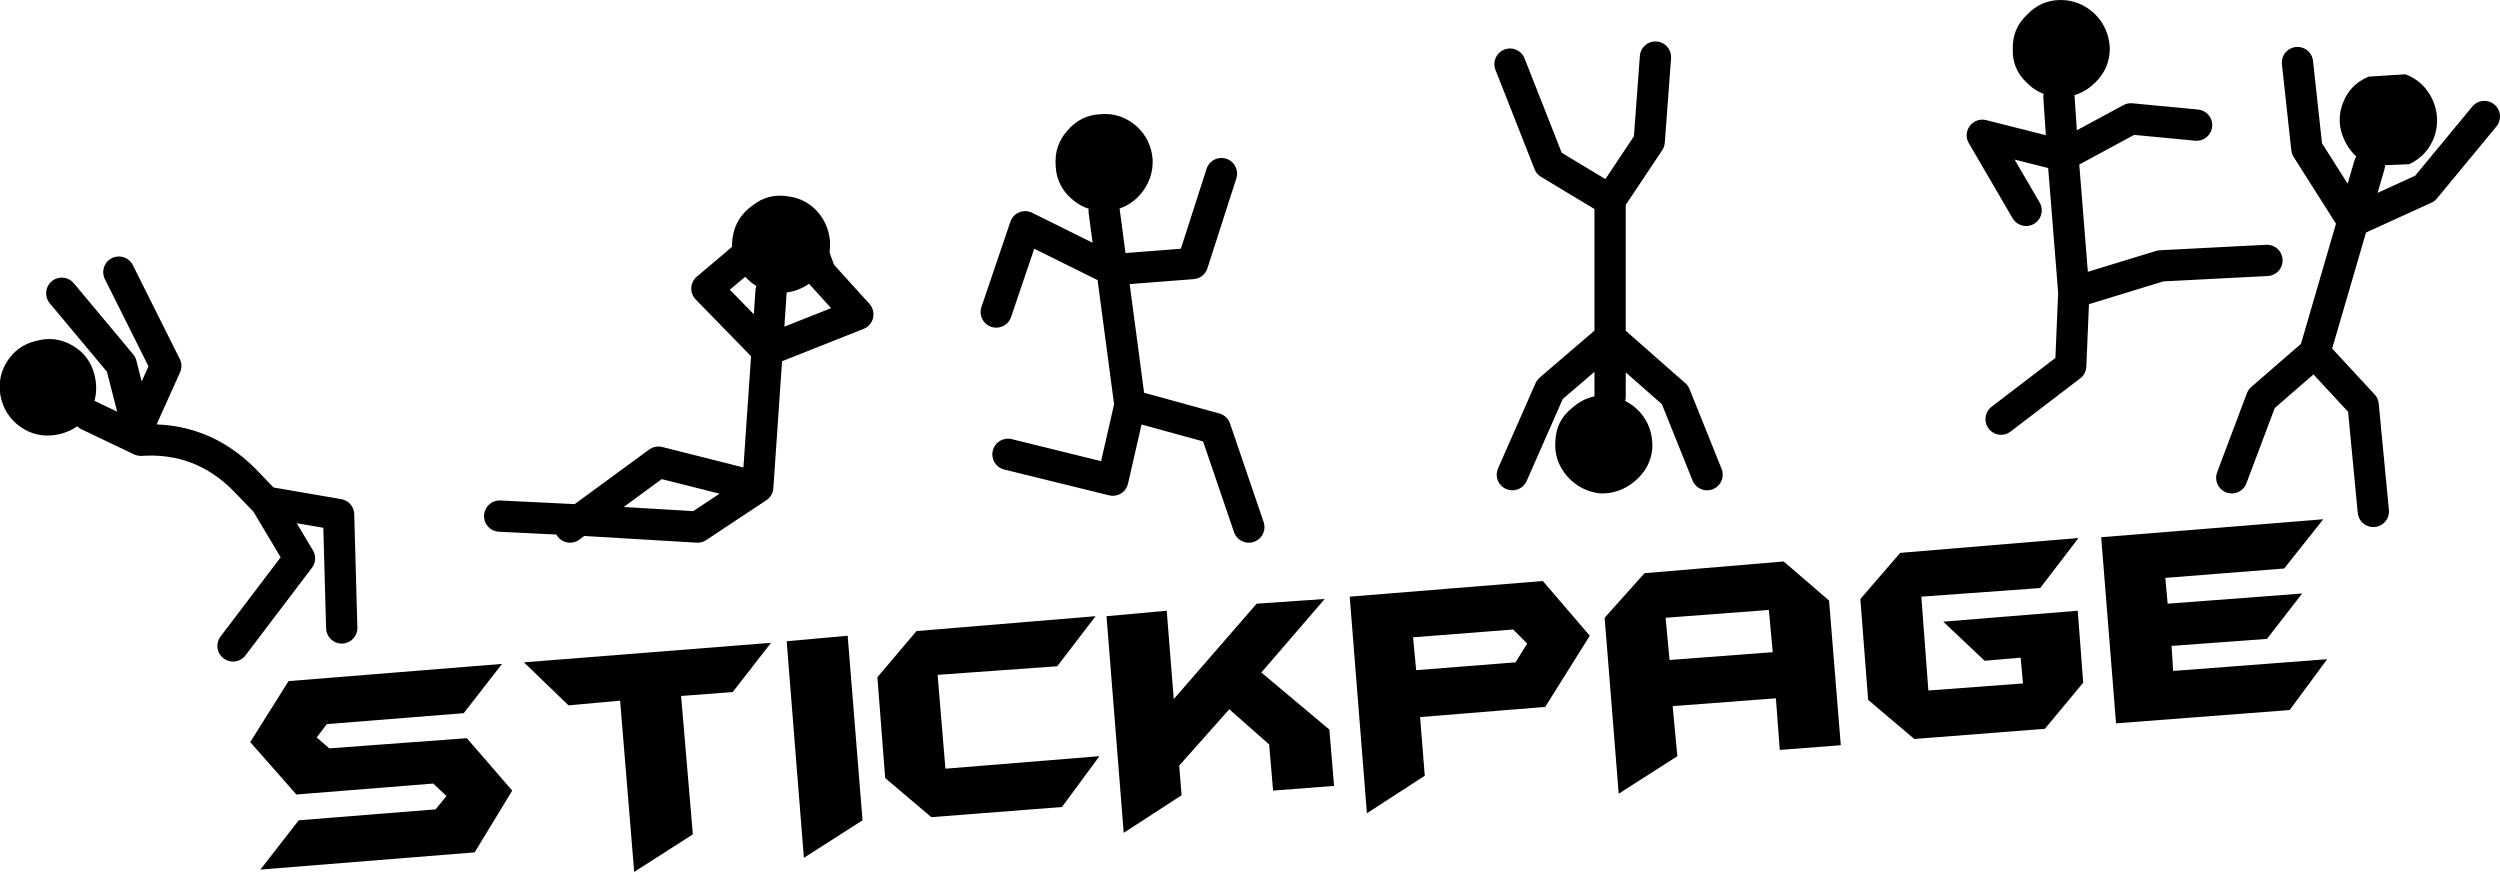 <?xml version="1.0" encoding="UTF-8" standalone="no"?>
<svg xmlns:xlink="http://www.w3.org/1999/xlink" height="55.75px" width="159.85px" xmlns="http://www.w3.org/2000/svg">
  <g transform="matrix(1.0, 0.0, 0.0, 1.0, 79.4, 27.85)">
    <use height="55.75" transform="matrix(1.0, 0.0, 0.0, 1.0, -79.4, -27.85)" width="159.85" xlink:href="#shape0"/>
  </g>
  <defs>
    <g id="shape0" transform="matrix(1.0, 0.0, 0.0, 1.0, 79.4, 27.85)">
      <path d="M23.55 -2.5 Q24.7 -2.35 25.5 -1.45 26.3 -0.5 26.25 0.8 26.15 2.05 25.15 2.9 24.15 3.75 22.9 3.7 21.65 3.55 20.8 2.6 19.95 1.6 20.05 0.35 20.1 -0.95 21.1 -1.75 22.1 -2.65 23.35 -2.55 L23.55 -2.5 M72.1 -17.3 Q71.0 -17.8 70.5 -18.9 69.95 -20.05 70.4 -21.25 70.85 -22.45 72.05 -22.95 L74.4 -23.1 Q75.6 -22.65 76.15 -21.45 76.65 -20.3 76.25 -19.1 75.8 -17.9 74.65 -17.35 L72.25 -17.25 72.1 -17.3 M52.25 -21.65 Q51.05 -21.7 50.2 -22.55 49.25 -23.45 49.3 -24.7 49.25 -26.0 50.2 -26.9 51.1 -27.85 52.35 -27.85 53.6 -27.85 54.55 -26.95 55.45 -26.05 55.5 -24.75 55.5 -23.5 54.6 -22.6 53.65 -21.65 52.4 -21.65 L52.25 -21.65 M-73.75 -1.3 Q-74.4 -0.4 -75.55 -0.1 -76.8 0.2 -77.85 -0.4 -78.95 -1.05 -79.3 -2.25 -79.65 -3.55 -79.0 -4.65 -78.35 -5.75 -77.1 -6.05 -75.85 -6.4 -74.75 -5.75 -73.65 -5.1 -73.35 -3.85 -73.05 -2.6 -73.65 -1.5 L-73.75 -1.3 M-30.1 -9.2 Q-31.25 -9.45 -31.95 -10.4 L-32.3 -11.0 Q-32.7 -11.8 -32.55 -12.7 -32.35 -13.95 -31.3 -14.7 -30.3 -15.5 -29.05 -15.3 -27.75 -15.15 -26.95 -14.1 -26.2 -13.05 -26.35 -11.8 -26.5 -11.0 -26.95 -10.4 L-27.8 -12.75 -26.95 -10.4 -27.6 -9.75 Q-28.65 -9.0 -29.9 -9.15 L-30.1 -9.2 M-30.7 -12.4 L-32.3 -11.0 -30.7 -12.4 M-8.8 -14.35 Q-10.0 -14.35 -10.9 -15.15 -11.85 -16.0 -11.9 -17.25 -12.0 -18.55 -11.15 -19.5 -10.3 -20.5 -9.0 -20.55 -7.75 -20.65 -6.75 -19.8 -5.8 -18.95 -5.7 -17.65 -5.65 -16.4 -6.5 -15.4 -7.35 -14.45 -8.65 -14.35 L-8.8 -14.35 M-11.8 14.75 L-19.45 15.3 -18.95 21.3 -9.1 20.5 -11.5 23.75 -19.85 24.4 -22.8 21.9 -23.3 15.45 -20.8 12.5 -9.35 11.55 -11.8 14.75 M-4.0 21.1 L-3.85 23.0 -7.55 25.4 -8.65 11.55 -4.8 11.2 -4.35 16.85 0.95 10.75 5.3 10.45 1.25 15.15 5.6 18.8 5.9 22.4 2.0 22.7 1.75 19.75 -0.8 17.5 -4.0 21.1 M-32.55 16.4 L-35.85 16.65 -35.1 25.5 -38.85 27.9 -39.75 16.95 -43.05 17.25 -45.9 14.5 -30.1 13.25 -32.55 16.4 M-28.0 27.0 L-29.1 13.15 -25.2 12.8 -24.25 24.6 -28.0 27.0 M-46.65 22.7 L-49.05 26.65 -62.75 27.75 -60.3 24.6 -51.55 23.9 -50.85 23.05 -51.7 22.25 -60.45 22.95 -63.4 19.6 -60.95 15.7 -47.3 14.6 -49.75 17.75 -58.5 18.45 -59.15 19.3 -58.35 20.0 -49.55 19.35 -46.65 22.7 M66.65 8.5 L59.05 9.1 59.2 10.75 67.8 10.1 65.55 13.0 59.45 13.45 59.55 15.05 69.4 14.3 67.0 17.55 55.9 18.4 54.95 6.5 69.15 5.35 66.65 8.5 M51.05 9.75 L43.45 10.3 43.9 16.3 49.95 15.85 49.8 14.2 47.5 14.4 44.85 11.9 53.45 11.2 53.8 15.8 51.35 18.75 43.0 19.4 40.05 16.9 39.55 10.45 42.1 7.5 53.5 6.55 51.05 9.75 M27.35 14.35 L33.95 13.85 33.7 11.15 27.1 11.65 27.35 14.35 M34.65 8.05 L37.55 10.55 38.3 19.8 34.4 20.1 34.15 16.8 27.55 17.3 27.85 20.5 24.1 22.9 23.2 11.65 25.75 8.8 34.65 8.05 M17.35 12.4 L10.95 12.9 11.15 15.0 17.5 14.5 18.25 13.3 17.35 12.4 M22.25 12.8 L19.4 17.35 11.4 18.0 11.7 21.75 8.0 24.15 6.9 10.3 19.25 9.3 22.25 12.8" fill="#000000" fill-rule="evenodd" stroke="none"/>
      <path d="M17.15 -23.75 L19.65 -17.4 23.55 -15.05 26.05 -18.8 26.45 -24.2 M23.55 -2.5 L23.55 -6.25 19.7 -2.95 17.3 2.5 M23.55 -15.05 L23.55 -6.25 27.7 -2.6 29.75 2.5 M72.1 -17.3 L71.05 -13.7 75.65 -15.8 79.45 -20.4 M52.25 -21.65 L52.5 -17.9 56.85 -20.25 61.05 -19.85 M48.55 -1.05 L53.0 -4.45 53.2 -9.15 52.5 -17.9 47.35 -19.2 50.15 -14.4 M63.3 2.7 L65.2 -2.35 68.6 -5.3 71.05 -13.7 68.1 -18.35 67.5 -23.85 M65.55 -11.2 L58.75 -10.85 53.2 -9.15 M68.6 -5.3 L71.7 -1.95 72.35 4.85 M-73.75 -1.3 L-70.4 0.3 -70.6 -0.45 -71.65 -4.55 -75.45 -9.1 M-70.6 -0.45 L-68.8 -4.45 -71.8 -10.45 M-64.5 13.45 L-60.25 7.85 -62.4 4.25 -63.8 2.8 Q-66.55 0.05 -70.4 0.3 M-32.3 -11.0 L-34.2 -9.4 -30.35 -5.45 -30.1 -9.2 M-26.95 -10.4 L-24.55 -7.75 -30.35 -5.45 -30.95 3.3 -34.8 5.85 -42.35 5.4 -42.95 5.85 M-26.95 -10.4 L-27.8 -12.75 M-32.3 -11.0 L-30.7 -12.4 M-8.8 -14.35 L-8.3 -10.6 -3.15 -11.0 -1.3 -16.75 M-14.95 1.2 L-8.25 2.85 -7.15 -1.95 -8.3 -10.6 -13.85 -13.35 -15.7 -7.9 M0.45 5.85 L-1.7 -0.45 -7.15 -1.95 M-30.95 3.3 L-37.3 1.7 -42.35 5.4 -47.45 5.15 M-57.55 12.3 L-57.75 5.05 -62.4 4.25" fill="none" stroke="#000000" stroke-linecap="round" stroke-linejoin="round" stroke-width="2.0"/>
    </g>
  </defs>
</svg>
